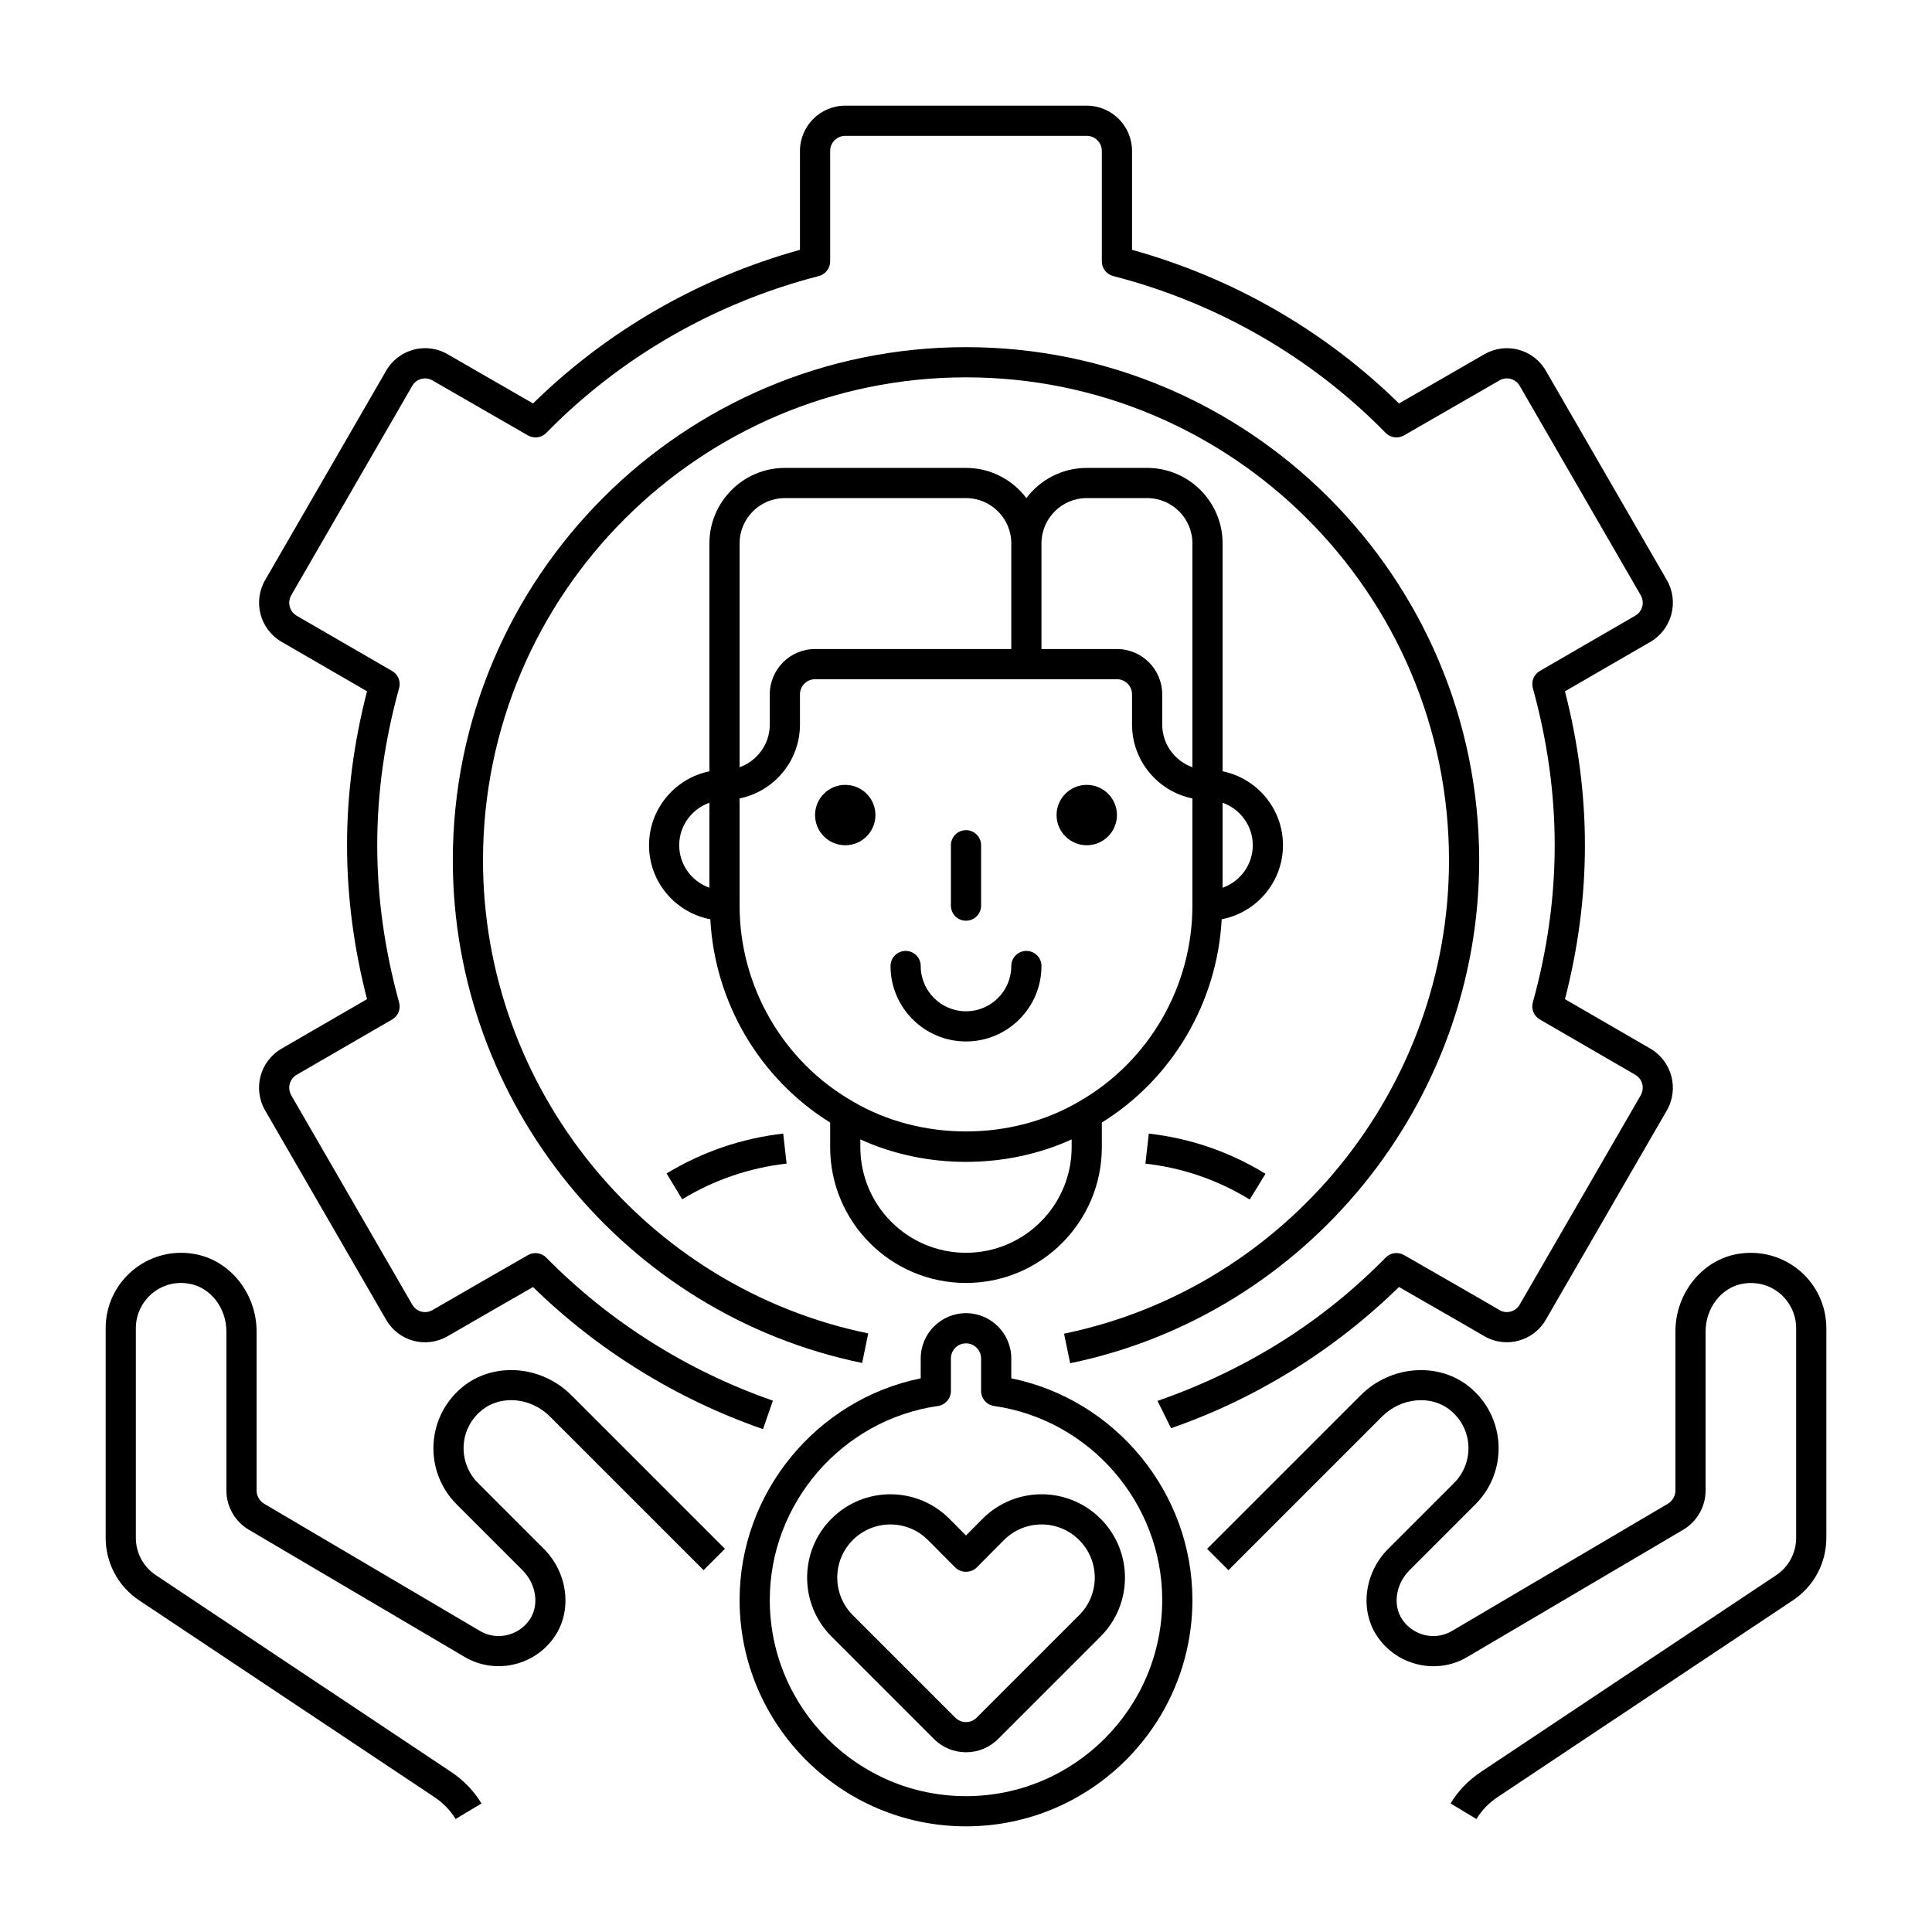 <?xml version="1.0" encoding="utf-8"?>
<!-- Generator: Adobe Illustrator 24.0.0, SVG Export Plug-In . SVG Version: 6.00 Build 0)  -->
<svg version="1.1" xmlns="http://www.w3.org/2000/svg" xmlns:xlink="http://www.w3.org/1999/xlink" x="0px" y="0px"
	 viewBox="0 0 64 64" enable-background="new 0 0 64 64" xml:space="preserve">
<g id="Grids" display="none">
	<g id="Grid_42_" display="inline">
		<g>
			<path fill="#FF0000" d="M51.9,4.1v55.8H12.1V4.1H51.9 M52,4H12v56h40V4L52,4z"/>
		</g>
		<g>
			<path fill="#4600F0" d="M59.9,12.1v39.8H4.1V12.1H59.9 M60,12H4v40h56V12L60,12z"/>
		</g>
		<g>
			<path fill="#F0C800" d="M55.9,8.1v47.8H8.1V8.1H55.9 M56,8H8v48h48V8L56,8z"/>
		</g>
		<g>
			<path fill="#00F096" d="M32,6.1c14.281,0,25.9,11.619,25.9,25.9S46.281,57.9,32,57.9S6.1,46.281,6.1,32S17.719,6.1,32,6.1 M32,6
				C17.641,6,6,17.641,6,32s11.641,26,26,26s26-11.641,26-26S46.359,6,32,6L32,6z"/>
		</g>
	</g>
</g>
<g id="Captions">
	<g>
	</g>
</g>
<g id="Icons">
	<g>
		<path d="M4.613,53.016l9.77,6.51c0.299,0.199,0.538,0.445,0.709,0.731l0.857-0.515c-0.248-0.414-0.588-0.767-1.011-1.049
			l-9.771-6.511C4.749,51.907,4.5,51.443,4.5,50.94V44c0-0.902,0.808-1.642,1.759-1.477C6.967,42.639,7.5,43.321,7.5,44.11v5.27
			c0,0.524,0.281,1.018,0.736,1.291l7.159,4.219c0.989,0.584,2.286,0.304,2.952-0.64c0.62-0.868,0.477-2.134-0.333-2.944l-2.18-2.18
			c-0.661-0.661-0.649-1.778,0.123-2.409c0.636-0.518,1.628-0.426,2.26,0.206l5.09,5.09l0.707-0.707l-5.09-5.09
			c-0.991-0.991-2.572-1.111-3.6-0.273c-1.216,0.995-1.288,2.8-0.197,3.891l2.18,2.18c0.468,0.469,0.566,1.18,0.225,1.658
			c-0.37,0.522-1.084,0.68-1.628,0.358l-7.156-4.218c-0.15-0.09-0.248-0.26-0.248-0.432v-5.27c0-1.273-0.894-2.38-2.078-2.573
			C4.895,41.277,3.5,42.449,3.5,44v6.94C3.5,51.779,3.917,52.556,4.613,53.016z"/>
		<path d="M54.671,34.737l-2.829-1.638c0.881-3.423,0.881-6.767-0.001-10.198l2.831-1.639c0.715-0.417,0.957-1.338,0.541-2.052
			l-3.997-6.916c-0.411-0.728-1.328-0.973-2.046-0.558l-2.827,1.629c-2.455-2.409-5.497-4.16-8.843-5.089V5
			c0-0.827-0.673-1.5-1.5-1.5h-8c-0.827,0-1.5,0.673-1.5,1.5v3.276c-3.346,0.929-6.388,2.681-8.842,5.089l-2.826-1.628
			c-0.737-0.43-1.651-0.149-2.045,0.552l-3.999,6.918c-0.415,0.71-0.188,1.63,0.541,2.055l2.829,1.638
			c-0.882,3.423-0.882,6.767,0,10.198l-2.831,1.64c-0.722,0.421-0.958,1.339-0.541,2.052l3.998,6.915
			c0.401,0.714,1.311,0.986,2.056,0.552c0.18-0.109,2.628-1.514,2.817-1.623c2.136,2.092,4.762,3.716,7.618,4.708l0.328-0.944
			c-2.835-0.985-5.431-2.624-7.507-4.738c-0.16-0.163-0.412-0.196-0.609-0.082c-0.178,0.102-2.996,1.72-3.16,1.82
			c-0.231,0.134-0.533,0.065-0.675-0.188l-4.001-6.922c-0.142-0.245-0.059-0.547,0.179-0.686l3.16-1.83
			c0.197-0.114,0.292-0.346,0.231-0.565c-0.966-3.508-0.966-6.915,0-10.414c0.061-0.219-0.035-0.452-0.231-0.565l-3.159-1.829
			c-0.237-0.139-0.324-0.439-0.179-0.688l4.002-6.925c0.135-0.239,0.436-0.322,0.675-0.182l3.16,1.82
			c0.199,0.114,0.448,0.08,0.606-0.083c2.462-2.512,5.584-4.309,9.028-5.196C27.346,9.087,27.5,8.888,27.5,8.66V5
			c0-0.276,0.224-0.5,0.5-0.5h8c0.275,0,0.5,0.224,0.5,0.5v3.66c0,0.228,0.154,0.427,0.375,0.484
			c3.443,0.887,6.565,2.684,9.027,5.196c0.16,0.164,0.41,0.197,0.607,0.083l3.162-1.821c0.234-0.136,0.534-0.062,0.676,0.188
			l4,6.921c0.143,0.244,0.063,0.545-0.179,0.686l-3.16,1.83c-0.196,0.114-0.291,0.346-0.231,0.565c0.966,3.508,0.966,6.915,0,10.414
			c-0.06,0.219,0.035,0.452,0.231,0.565l3.159,1.83c0.243,0.141,0.322,0.443,0.18,0.688l-4.003,6.924
			c-0.138,0.245-0.442,0.318-0.664,0.189c-0.193-0.118-2.966-1.709-3.169-1.826c-0.195-0.113-0.448-0.081-0.608,0.082
			c-2.057,2.096-4.553,3.699-7.559,4.749l0.449,0.904c2.817-0.978,5.42-2.591,7.549-4.678c0.209,0.12,2.626,1.507,2.825,1.628
			c0.73,0.425,1.646,0.156,2.045-0.552l4-6.918C55.629,36.076,55.387,35.155,54.671,34.737z"/>
		<path d="M57.579,41.536c-1.186,0.194-2.079,1.3-2.079,2.574v5.27c0,0.172-0.098,0.341-0.244,0.43l-7.161,4.22
			c-0.544,0.322-1.257,0.165-1.628-0.36c-0.34-0.476-0.242-1.187,0.227-1.656l2.18-2.18c1.091-1.089,1.02-2.895-0.197-3.891
			c-1.028-0.837-2.608-0.716-3.6,0.274l-5.09,5.09l0.707,0.707l5.09-5.09c0.634-0.634,1.628-0.721,2.261-0.207
			c0.771,0.632,0.784,1.748,0.122,2.41l-2.18,2.18c-0.811,0.81-0.954,2.075-0.335,2.942c0.668,0.945,1.964,1.229,2.952,0.642
			l7.164-4.222c0.452-0.272,0.732-0.766,0.732-1.289v-5.27c0-0.789,0.533-1.471,1.242-1.587C58.717,42.364,59.5,43.113,59.5,44v6.94
			c0,0.503-0.249,0.967-0.667,1.244l-9.771,6.51c-0.422,0.282-0.762,0.635-1.01,1.048l0.857,0.515
			c0.172-0.286,0.41-0.532,0.708-0.731l9.769-6.509c0.698-0.461,1.114-1.238,1.114-2.077V44
			C60.5,42.476,59.143,41.283,57.579,41.536z"/>
		<path d="M49,28.5c0-9.374-7.626-17-17-17s-17,7.626-17,17c0,8.032,5.703,15.035,13.56,16.65c0-0.001,0.201-0.979,0.201-0.979
			C21.367,42.65,16,36.06,16,28.5c0-8.822,7.178-16,16-16s16,7.178,16,16c0,7.559-5.363,14.153-12.752,15.68
			c0.005,0.022,0.199,0.958,0.203,0.979C43.302,43.537,49,36.531,49,28.5z"/>
		<path d="M22.081,38.872l0.518,0.855c1.065-0.645,2.229-1.042,3.458-1.181l-0.112-0.994C24.571,37.708,23.271,38.152,22.081,38.872
			z"/>
		<path d="M37.943,38.547c1.236,0.14,2.398,0.54,3.455,1.189l0.523-0.852c-1.183-0.727-2.483-1.175-3.865-1.332L37.943,38.547z"/>
		<path d="M32,42.5c2.481,0,4.5-2.019,4.5-4.5v-0.814c2.341-1.457,3.821-3.978,3.97-6.734c1.155-0.221,2.03-1.235,2.03-2.453
			c0-1.207-0.86-2.217-2-2.449V18c0-1.378-1.121-2.5-2.5-2.5h-2c-0.816,0-1.544,0.394-2,1.001c-0.456-0.607-1.183-1.001-2-1.001h-6
			c-1.378,0-2.5,1.122-2.5,2.5v7.551c-1.14,0.232-2,1.242-2,2.449c0,1.218,0.876,2.232,2.03,2.452
			c0.149,2.756,1.629,5.277,3.97,6.734V38C27.5,40.48,29.513,42.5,32,42.5z M35.5,38c0,1.93-1.57,3.5-3.5,3.5
			c-1.941,0-3.5-1.576-3.5-3.5v-0.256c2.173,0.993,4.826,0.993,7,0V38z M41.5,28c0,0.651-0.419,1.201-1,1.408v-2.816
			C41.081,26.799,41.5,27.349,41.5,28z M36,16.5h2c0.827,0,1.5,0.673,1.5,1.5v7.415c-0.582-0.207-1-0.763-1-1.415v-1
			c0-0.827-0.673-1.5-1.5-1.5h-2.5V18C34.5,17.173,35.173,16.5,36,16.5z M24.5,18c0-0.827,0.673-1.5,1.5-1.5h6
			c0.827,0,1.5,0.673,1.5,1.5v3.5H27c-0.827,0-1.5,0.673-1.5,1.5v1c0,0.652-0.418,1.208-1,1.415V18z M22.5,28
			c0-0.651,0.419-1.201,1-1.408v2.816C22.919,29.201,22.5,28.651,22.5,28z M24.5,30v-3.551c1.14-0.232,2-1.242,2-2.449v-1
			c0-0.276,0.224-0.5,0.5-0.5h10c0.275,0,0.5,0.224,0.5,0.5v1c0,1.207,0.86,2.217,2,2.449V30c0,2.675-1.437,5.161-3.749,6.486
			l0.001,0.001c-0.002,0.001-0.004,0.001-0.006,0.002c-2.243,1.322-5.25,1.322-7.492,0c-0.002-0.001-0.004-0.001-0.006-0.002
			l0.001-0.001C25.937,35.161,24.5,32.675,24.5,30z"/>
		<path d="M32,30.5c0.276,0,0.5-0.224,0.5-0.5v-2c0-0.276-0.224-0.5-0.5-0.5s-0.5,0.224-0.5,0.5v2C31.5,30.276,31.724,30.5,32,30.5z
			"/>
		<circle cx="28" cy="27" r="1"/>
		<circle cx="36" cy="27" r="1"/>
		<path d="M32,34.5c1.379,0,2.5-1.122,2.5-2.5c0-0.276-0.224-0.5-0.5-0.5s-0.5,0.224-0.5,0.5c0,0.827-0.673,1.5-1.5,1.5
			s-1.5-0.673-1.5-1.5c0-0.276-0.224-0.5-0.5-0.5s-0.5,0.224-0.5,0.5C29.5,33.378,30.622,34.5,32,34.5z"/>
		<path d="M33.5,45.659V45c0-0.827-0.673-1.5-1.5-1.5s-1.5,0.673-1.5,1.5v0.659c-3.45,0.703-6,3.785-6,7.341
			c0,4.136,3.364,7.5,7.5,7.5s7.5-3.364,7.5-7.5C39.5,49.444,36.949,46.362,33.5,45.659z M32,59.5c-3.584,0-6.5-2.916-6.5-6.5
			c0-3.208,2.395-5.97,5.571-6.425c0.247-0.036,0.429-0.247,0.429-0.495V45c0-0.276,0.224-0.5,0.5-0.5s0.5,0.224,0.5,0.5v1.08
			c0,0.249,0.183,0.459,0.429,0.495C36.105,47.03,38.5,49.792,38.5,53C38.5,56.584,35.584,59.5,32,59.5z"/>
		<path d="M32.548,50.313L32,50.865l-0.548-0.551c-1.077-1.083-2.827-1.086-3.908-0.005c-1.076,1.076-1.076,2.827,0,3.903
			l3.396,3.396c0.585,0.584,1.536,0.584,2.121,0l3.396-3.396c1.079-1.078,1.079-2.824,0-3.903
			C35.374,49.227,33.624,49.232,32.548,50.313z M35.749,53.504l-3.396,3.396c-0.194,0.195-0.513,0.195-0.707,0l-3.396-3.396
			c-0.686-0.686-0.686-1.802,0-2.489c0.683-0.682,1.799-0.693,2.492,0.003l0.903,0.908c0.188,0.188,0.521,0.188,0.709,0l0.902-0.908
			c0.692-0.694,1.808-0.688,2.492-0.003C36.439,51.706,36.437,52.817,35.749,53.504z"/>
	</g>
</g>
</svg>
